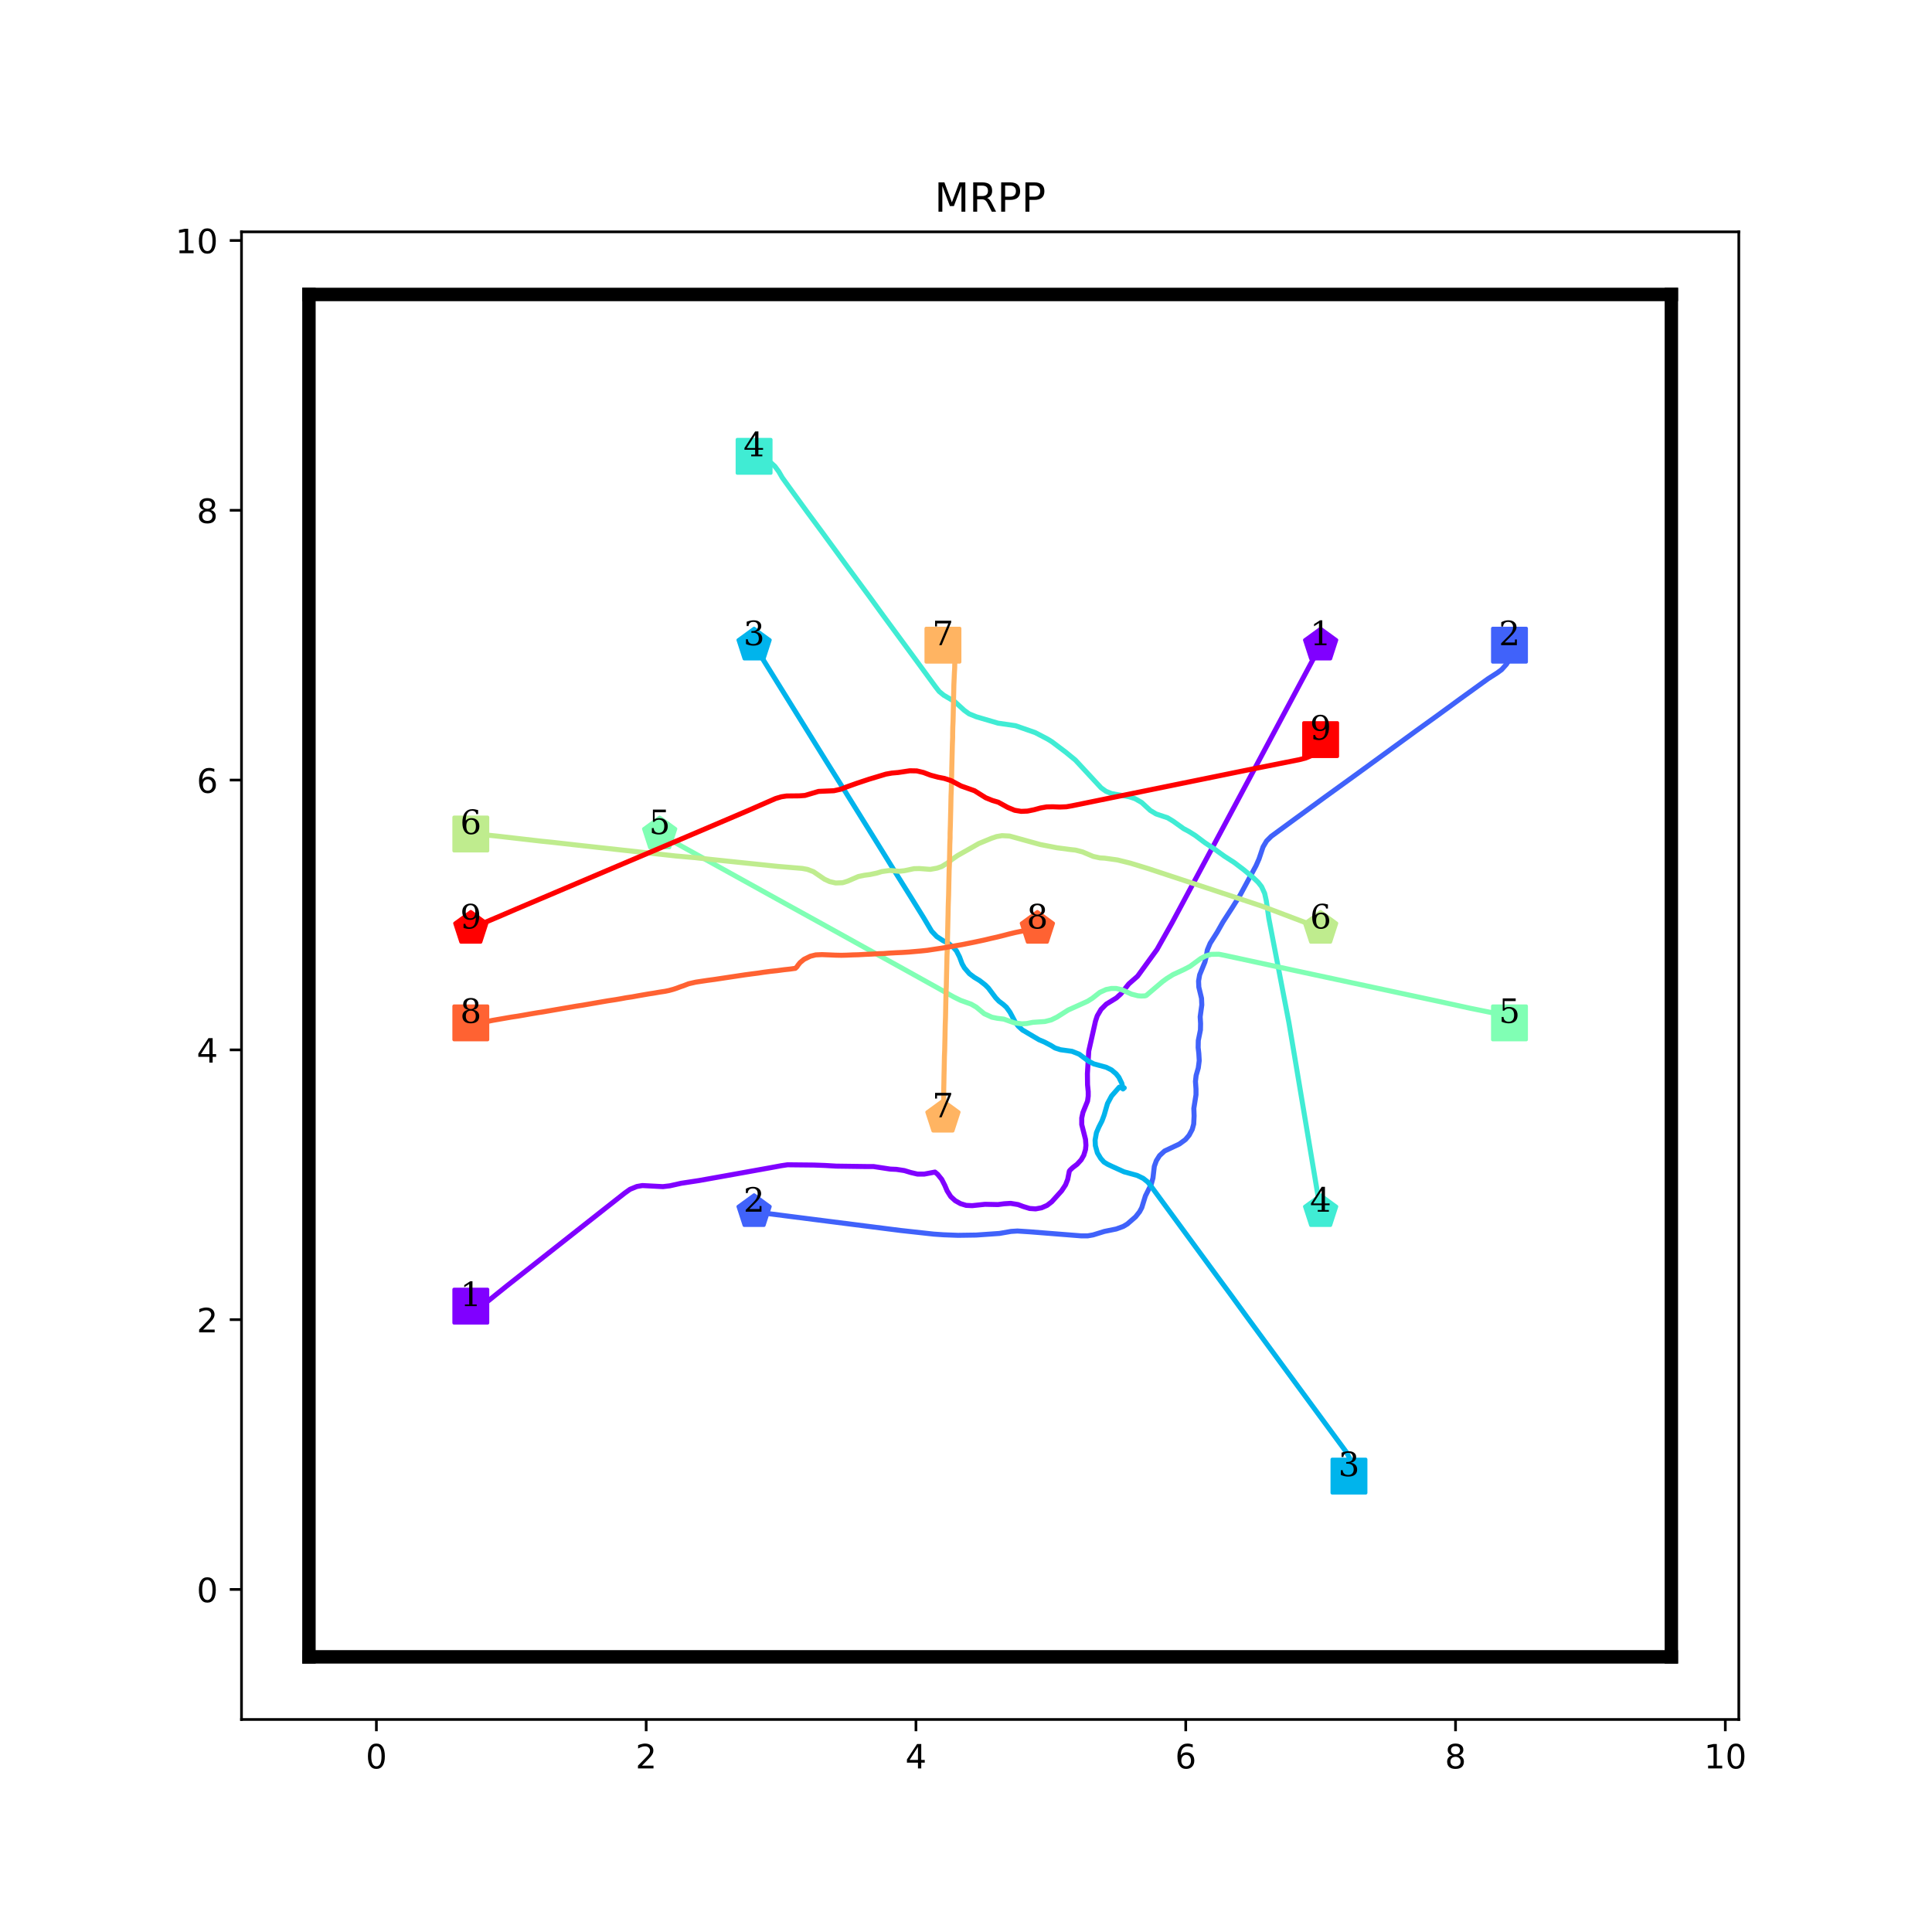 <?xml version="1.0" encoding="utf-8" standalone="no"?>
<!DOCTYPE svg PUBLIC "-//W3C//DTD SVG 1.1//EN"
  "http://www.w3.org/Graphics/SVG/1.1/DTD/svg11.dtd">
<!-- Created with matplotlib (http://matplotlib.org/) -->
<svg height="576pt" version="1.1" viewBox="0 0 576 576" width="576pt" xmlns="http://www.w3.org/2000/svg" xmlns:xlink="http://www.w3.org/1999/xlink">
 <defs>
  <style type="text/css">
*{stroke-linecap:butt;stroke-linejoin:round;}
  </style>
 </defs>
 <g id="figure_1">
  <g id="patch_1">
   <path d="M 0 576 
L 576 576 
L 576 0 
L 0 0 
z
" style="fill:#ffffff;"/>
  </g>
  <g id="axes_1">
   <g id="patch_2">
    <path d="M 72 512.64 
L 518.4 512.64 
L 518.4 69.12 
L 72 69.12 
z
" style="fill:#ffffff;"/>
   </g>
   <g id="matplotlib.axis_1">
    <g id="xtick_1">
     <g id="line2d_1">
      <defs>
       <path d="M 0 0 
L 0 3.5 
" id="m7c92c44afd" style="stroke:#000000;stroke-width:0.8;"/>
      </defs>
      <g>
       <use style="stroke:#000000;stroke-width:0.8;" x="112.216" xlink:href="#m7c92c44afd" y="512.64"/>
      </g>
     </g>
     <g id="text_1">
      <!-- 0 -->
      <defs>
       <path d="M 31.781 66.406 
Q 24.172 66.406 20.328 58.906 
Q 16.5 51.422 16.5 36.375 
Q 16.5 21.391 20.328 13.891 
Q 24.172 6.391 31.781 6.391 
Q 39.453 6.391 43.281 13.891 
Q 47.125 21.391 47.125 36.375 
Q 47.125 51.422 43.281 58.906 
Q 39.453 66.406 31.781 66.406 
z
M 31.781 74.219 
Q 44.047 74.219 50.516 64.516 
Q 56.984 54.828 56.984 36.375 
Q 56.984 17.969 50.516 8.266 
Q 44.047 -1.422 31.781 -1.422 
Q 19.531 -1.422 13.062 8.266 
Q 6.594 17.969 6.594 36.375 
Q 6.594 54.828 13.062 64.516 
Q 19.531 74.219 31.781 74.219 
z
" id="DejaVuSans-30"/>
      </defs>
      <g transform="translate(109.035 527.238)scale(0.1 -0.1)">
       <use xlink:href="#DejaVuSans-30"/>
      </g>
     </g>
    </g>
    <g id="xtick_2">
     <g id="line2d_2">
      <g>
       <use style="stroke:#000000;stroke-width:0.8;" x="192.649" xlink:href="#m7c92c44afd" y="512.64"/>
      </g>
     </g>
     <g id="text_2">
      <!-- 2 -->
      <defs>
       <path d="M 19.188 8.297 
L 53.609 8.297 
L 53.609 0 
L 7.328 0 
L 7.328 8.297 
Q 12.938 14.109 22.625 23.891 
Q 32.328 33.688 34.812 36.531 
Q 39.547 41.844 41.422 45.531 
Q 43.312 49.219 43.312 52.781 
Q 43.312 58.594 39.234 62.25 
Q 35.156 65.922 28.609 65.922 
Q 23.969 65.922 18.812 64.312 
Q 13.672 62.703 7.812 59.422 
L 7.812 69.391 
Q 13.766 71.781 18.938 73 
Q 24.125 74.219 28.422 74.219 
Q 39.75 74.219 46.484 68.547 
Q 53.219 62.891 53.219 53.422 
Q 53.219 48.922 51.531 44.891 
Q 49.859 40.875 45.406 35.406 
Q 44.188 33.984 37.641 27.219 
Q 31.109 20.453 19.188 8.297 
z
" id="DejaVuSans-32"/>
      </defs>
      <g transform="translate(189.467 527.238)scale(0.1 -0.1)">
       <use xlink:href="#DejaVuSans-32"/>
      </g>
     </g>
    </g>
    <g id="xtick_3">
     <g id="line2d_3">
      <g>
       <use style="stroke:#000000;stroke-width:0.8;" x="273.081" xlink:href="#m7c92c44afd" y="512.64"/>
      </g>
     </g>
     <g id="text_3">
      <!-- 4 -->
      <defs>
       <path d="M 37.797 64.312 
L 12.891 25.391 
L 37.797 25.391 
z
M 35.203 72.906 
L 47.609 72.906 
L 47.609 25.391 
L 58.016 25.391 
L 58.016 17.188 
L 47.609 17.188 
L 47.609 0 
L 37.797 0 
L 37.797 17.188 
L 4.891 17.188 
L 4.891 26.703 
z
" id="DejaVuSans-34"/>
      </defs>
      <g transform="translate(269.9 527.238)scale(0.1 -0.1)">
       <use xlink:href="#DejaVuSans-34"/>
      </g>
     </g>
    </g>
    <g id="xtick_4">
     <g id="line2d_4">
      <g>
       <use style="stroke:#000000;stroke-width:0.8;" x="353.514" xlink:href="#m7c92c44afd" y="512.64"/>
      </g>
     </g>
     <g id="text_4">
      <!-- 6 -->
      <defs>
       <path d="M 33.016 40.375 
Q 26.375 40.375 22.484 35.828 
Q 18.609 31.297 18.609 23.391 
Q 18.609 15.531 22.484 10.953 
Q 26.375 6.391 33.016 6.391 
Q 39.656 6.391 43.531 10.953 
Q 47.406 15.531 47.406 23.391 
Q 47.406 31.297 43.531 35.828 
Q 39.656 40.375 33.016 40.375 
z
M 52.594 71.297 
L 52.594 62.312 
Q 48.875 64.062 45.094 64.984 
Q 41.312 65.922 37.594 65.922 
Q 27.828 65.922 22.672 59.328 
Q 17.531 52.734 16.797 39.406 
Q 19.672 43.656 24.016 45.922 
Q 28.375 48.188 33.594 48.188 
Q 44.578 48.188 50.953 41.516 
Q 57.328 34.859 57.328 23.391 
Q 57.328 12.156 50.688 5.359 
Q 44.047 -1.422 33.016 -1.422 
Q 20.359 -1.422 13.672 8.266 
Q 6.984 17.969 6.984 36.375 
Q 6.984 53.656 15.188 63.938 
Q 23.391 74.219 37.203 74.219 
Q 40.922 74.219 44.703 73.484 
Q 48.484 72.75 52.594 71.297 
z
" id="DejaVuSans-36"/>
      </defs>
      <g transform="translate(350.332 527.238)scale(0.1 -0.1)">
       <use xlink:href="#DejaVuSans-36"/>
      </g>
     </g>
    </g>
    <g id="xtick_5">
     <g id="line2d_5">
      <g>
       <use style="stroke:#000000;stroke-width:0.8;" x="433.946" xlink:href="#m7c92c44afd" y="512.64"/>
      </g>
     </g>
     <g id="text_5">
      <!-- 8 -->
      <defs>
       <path d="M 31.781 34.625 
Q 24.75 34.625 20.719 30.859 
Q 16.703 27.094 16.703 20.516 
Q 16.703 13.922 20.719 10.156 
Q 24.75 6.391 31.781 6.391 
Q 38.812 6.391 42.859 10.172 
Q 46.922 13.969 46.922 20.516 
Q 46.922 27.094 42.891 30.859 
Q 38.875 34.625 31.781 34.625 
z
M 21.922 38.812 
Q 15.578 40.375 12.031 44.719 
Q 8.5 49.078 8.5 55.328 
Q 8.5 64.062 14.719 69.141 
Q 20.953 74.219 31.781 74.219 
Q 42.672 74.219 48.875 69.141 
Q 55.078 64.062 55.078 55.328 
Q 55.078 49.078 51.531 44.719 
Q 48 40.375 41.703 38.812 
Q 48.828 37.156 52.797 32.312 
Q 56.781 27.484 56.781 20.516 
Q 56.781 9.906 50.312 4.234 
Q 43.844 -1.422 31.781 -1.422 
Q 19.734 -1.422 13.25 4.234 
Q 6.781 9.906 6.781 20.516 
Q 6.781 27.484 10.781 32.312 
Q 14.797 37.156 21.922 38.812 
z
M 18.312 54.391 
Q 18.312 48.734 21.844 45.562 
Q 25.391 42.391 31.781 42.391 
Q 38.141 42.391 41.719 45.562 
Q 45.312 48.734 45.312 54.391 
Q 45.312 60.062 41.719 63.234 
Q 38.141 66.406 31.781 66.406 
Q 25.391 66.406 21.844 63.234 
Q 18.312 60.062 18.312 54.391 
z
" id="DejaVuSans-38"/>
      </defs>
      <g transform="translate(430.765 527.238)scale(0.1 -0.1)">
       <use xlink:href="#DejaVuSans-38"/>
      </g>
     </g>
    </g>
    <g id="xtick_6">
     <g id="line2d_6">
      <g>
       <use style="stroke:#000000;stroke-width:0.8;" x="514.378" xlink:href="#m7c92c44afd" y="512.64"/>
      </g>
     </g>
     <g id="text_6">
      <!-- 10 -->
      <defs>
       <path d="M 12.406 8.297 
L 28.516 8.297 
L 28.516 63.922 
L 10.984 60.406 
L 10.984 69.391 
L 28.422 72.906 
L 38.281 72.906 
L 38.281 8.297 
L 54.391 8.297 
L 54.391 0 
L 12.406 0 
z
" id="DejaVuSans-31"/>
      </defs>
      <g transform="translate(508.016 527.238)scale(0.1 -0.1)">
       <use xlink:href="#DejaVuSans-31"/>
       <use x="63.623" xlink:href="#DejaVuSans-30"/>
      </g>
     </g>
    </g>
   </g>
   <g id="matplotlib.axis_2">
    <g id="ytick_1">
     <g id="line2d_7">
      <defs>
       <path d="M 0 0 
L -3.5 0 
" id="m227413571a" style="stroke:#000000;stroke-width:0.8;"/>
      </defs>
      <g>
       <use style="stroke:#000000;stroke-width:0.8;" x="72" xlink:href="#m227413571a" y="473.864"/>
      </g>
     </g>
     <g id="text_7">
      <!-- 0 -->
      <g transform="translate(58.638 477.663)scale(0.1 -0.1)">
       <use xlink:href="#DejaVuSans-30"/>
      </g>
     </g>
    </g>
    <g id="ytick_2">
     <g id="line2d_8">
      <g>
       <use style="stroke:#000000;stroke-width:0.8;" x="72" xlink:href="#m227413571a" y="393.431"/>
      </g>
     </g>
     <g id="text_8">
      <!-- 2 -->
      <g transform="translate(58.638 397.231)scale(0.1 -0.1)">
       <use xlink:href="#DejaVuSans-32"/>
      </g>
     </g>
    </g>
    <g id="ytick_3">
     <g id="line2d_9">
      <g>
       <use style="stroke:#000000;stroke-width:0.8;" x="72" xlink:href="#m227413571a" y="312.999"/>
      </g>
     </g>
     <g id="text_9">
      <!-- 4 -->
      <g transform="translate(58.638 316.798)scale(0.1 -0.1)">
       <use xlink:href="#DejaVuSans-34"/>
      </g>
     </g>
    </g>
    <g id="ytick_4">
     <g id="line2d_10">
      <g>
       <use style="stroke:#000000;stroke-width:0.8;" x="72" xlink:href="#m227413571a" y="232.566"/>
      </g>
     </g>
     <g id="text_10">
      <!-- 6 -->
      <g transform="translate(58.638 236.366)scale(0.1 -0.1)">
       <use xlink:href="#DejaVuSans-36"/>
      </g>
     </g>
    </g>
    <g id="ytick_5">
     <g id="line2d_11">
      <g>
       <use style="stroke:#000000;stroke-width:0.8;" x="72" xlink:href="#m227413571a" y="152.134"/>
      </g>
     </g>
     <g id="text_11">
      <!-- 8 -->
      <g transform="translate(58.638 155.933)scale(0.1 -0.1)">
       <use xlink:href="#DejaVuSans-38"/>
      </g>
     </g>
    </g>
    <g id="ytick_6">
     <g id="line2d_12">
      <g>
       <use style="stroke:#000000;stroke-width:0.8;" x="72" xlink:href="#m227413571a" y="71.702"/>
      </g>
     </g>
     <g id="text_12">
      <!-- 10 -->
      <g transform="translate(52.275 75.501)scale(0.1 -0.1)">
       <use xlink:href="#DejaVuSans-31"/>
       <use x="63.623" xlink:href="#DejaVuSans-30"/>
      </g>
     </g>
    </g>
   </g>
   <g id="line2d_13">
    <path clip-path="url(#p33d15e5b29)" d="M 140.368 389.41 
" style="fill:none;stroke:#1f77b4;stroke-linecap:square;stroke-width:1.5;"/>
    <defs>
     <path d="M -5 5 
L 5 5 
L 5 -5 
L -5 -5 
z
" id="mb1fa2a4cbc" style="stroke:#8000ff;stroke-linejoin:miter;"/>
    </defs>
    <g clip-path="url(#p33d15e5b29)">
     <use style="fill:#8000ff;stroke:#8000ff;stroke-linejoin:miter;" x="140.368" xlink:href="#mb1fa2a4cbc" y="389.41"/>
    </g>
   </g>
   <g id="line2d_14">
    <path clip-path="url(#p33d15e5b29)" d="M 393.73 192.35 
" style="fill:none;stroke:#ff7f0e;stroke-linecap:square;stroke-width:1.5;"/>
    <defs>
     <path d="M 0 -5 
L -4.755 -1.545 
L -2.939 4.045 
L 2.939 4.045 
L 4.755 -1.545 
z
" id="mf1df3048a3" style="stroke:#8000ff;stroke-linejoin:miter;"/>
    </defs>
    <g clip-path="url(#p33d15e5b29)">
     <use style="fill:#8000ff;stroke:#8000ff;stroke-linejoin:miter;" x="393.73" xlink:href="#mf1df3048a3" y="192.35"/>
    </g>
   </g>
   <g id="line2d_15">
    <path clip-path="url(#p33d15e5b29)" d="M 450.032 192.35 
" style="fill:none;stroke:#2ca02c;stroke-linecap:square;stroke-width:1.5;"/>
    <defs>
     <path d="M -5 5 
L 5 5 
L 5 -5 
L -5 -5 
z
" id="mbefcad5d80" style="stroke:#4062fa;stroke-linejoin:miter;"/>
    </defs>
    <g clip-path="url(#p33d15e5b29)">
     <use style="fill:#4062fa;stroke:#4062fa;stroke-linejoin:miter;" x="450.032" xlink:href="#mbefcad5d80" y="192.35"/>
    </g>
   </g>
   <g id="line2d_16">
    <path clip-path="url(#p33d15e5b29)" d="M 224.822 361.258 
" style="fill:none;stroke:#d62728;stroke-linecap:square;stroke-width:1.5;"/>
    <defs>
     <path d="M 0 -5 
L -4.755 -1.545 
L -2.939 4.045 
L 2.939 4.045 
L 4.755 -1.545 
z
" id="mf22a10797c" style="stroke:#4062fa;stroke-linejoin:miter;"/>
    </defs>
    <g clip-path="url(#p33d15e5b29)">
     <use style="fill:#4062fa;stroke:#4062fa;stroke-linejoin:miter;" x="224.822" xlink:href="#mf22a10797c" y="361.258"/>
    </g>
   </g>
   <g id="line2d_17">
    <path clip-path="url(#p33d15e5b29)" d="M 402.175 440.082 
" style="fill:none;stroke:#9467bd;stroke-linecap:square;stroke-width:1.5;"/>
    <defs>
     <path d="M -5 5 
L 5 5 
L 5 -5 
L -5 -5 
z
" id="mc0810d619b" style="stroke:#00b4ec;stroke-linejoin:miter;"/>
    </defs>
    <g clip-path="url(#p33d15e5b29)">
     <use style="fill:#00b4ec;stroke:#00b4ec;stroke-linejoin:miter;" x="402.175" xlink:href="#mc0810d619b" y="440.082"/>
    </g>
   </g>
   <g id="line2d_18">
    <path clip-path="url(#p33d15e5b29)" d="M 224.822 192.35 
" style="fill:none;stroke:#8c564b;stroke-linecap:square;stroke-width:1.5;"/>
    <defs>
     <path d="M 0 -5 
L -4.755 -1.545 
L -2.939 4.045 
L 2.939 4.045 
L 4.755 -1.545 
z
" id="m566e665a51" style="stroke:#00b4ec;stroke-linejoin:miter;"/>
    </defs>
    <g clip-path="url(#p33d15e5b29)">
     <use style="fill:#00b4ec;stroke:#00b4ec;stroke-linejoin:miter;" x="224.822" xlink:href="#m566e665a51" y="192.35"/>
    </g>
   </g>
   <g id="line2d_19">
    <path clip-path="url(#p33d15e5b29)" d="M 224.822 136.048 
" style="fill:none;stroke:#e377c2;stroke-linecap:square;stroke-width:1.5;"/>
    <defs>
     <path d="M -5 5 
L 5 5 
L 5 -5 
L -5 -5 
z
" id="m1337bf62f7" style="stroke:#40ecd4;stroke-linejoin:miter;"/>
    </defs>
    <g clip-path="url(#p33d15e5b29)">
     <use style="fill:#40ecd4;stroke:#40ecd4;stroke-linejoin:miter;" x="224.822" xlink:href="#m1337bf62f7" y="136.048"/>
    </g>
   </g>
   <g id="line2d_20">
    <path clip-path="url(#p33d15e5b29)" d="M 393.73 361.258 
" style="fill:none;stroke:#7f7f7f;stroke-linecap:square;stroke-width:1.5;"/>
    <defs>
     <path d="M 0 -5 
L -4.755 -1.545 
L -2.939 4.045 
L 2.939 4.045 
L 4.755 -1.545 
z
" id="m2cc5e94d72" style="stroke:#40ecd4;stroke-linejoin:miter;"/>
    </defs>
    <g clip-path="url(#p33d15e5b29)">
     <use style="fill:#40ecd4;stroke:#40ecd4;stroke-linejoin:miter;" x="393.73" xlink:href="#m2cc5e94d72" y="361.258"/>
    </g>
   </g>
   <g id="line2d_21">
    <path clip-path="url(#p33d15e5b29)" d="M 450.032 304.956 
" style="fill:none;stroke:#bcbd22;stroke-linecap:square;stroke-width:1.5;"/>
    <defs>
     <path d="M -5 5 
L 5 5 
L 5 -5 
L -5 -5 
z
" id="m2f13caa768" style="stroke:#80ffb4;stroke-linejoin:miter;"/>
    </defs>
    <g clip-path="url(#p33d15e5b29)">
     <use style="fill:#80ffb4;stroke:#80ffb4;stroke-linejoin:miter;" x="450.032" xlink:href="#m2f13caa768" y="304.956"/>
    </g>
   </g>
   <g id="line2d_22">
    <path clip-path="url(#p33d15e5b29)" d="M 196.67 248.653 
" style="fill:none;stroke:#17becf;stroke-linecap:square;stroke-width:1.5;"/>
    <defs>
     <path d="M 0 -5 
L -4.755 -1.545 
L -2.939 4.045 
L 2.939 4.045 
L 4.755 -1.545 
z
" id="m51c7753837" style="stroke:#80ffb4;stroke-linejoin:miter;"/>
    </defs>
    <g clip-path="url(#p33d15e5b29)">
     <use style="fill:#80ffb4;stroke:#80ffb4;stroke-linejoin:miter;" x="196.67" xlink:href="#m51c7753837" y="248.653"/>
    </g>
   </g>
   <g id="line2d_23">
    <path clip-path="url(#p33d15e5b29)" d="M 140.368 248.653 
" style="fill:none;stroke:#1f77b4;stroke-linecap:square;stroke-width:1.5;"/>
    <defs>
     <path d="M -5 5 
L 5 5 
L 5 -5 
L -5 -5 
z
" id="m37d1feeffc" style="stroke:#bfec8e;stroke-linejoin:miter;"/>
    </defs>
    <g clip-path="url(#p33d15e5b29)">
     <use style="fill:#bfec8e;stroke:#bfec8e;stroke-linejoin:miter;" x="140.368" xlink:href="#m37d1feeffc" y="248.653"/>
    </g>
   </g>
   <g id="line2d_24">
    <path clip-path="url(#p33d15e5b29)" d="M 393.73 276.804 
" style="fill:none;stroke:#ff7f0e;stroke-linecap:square;stroke-width:1.5;"/>
    <defs>
     <path d="M 0 -5 
L -4.755 -1.545 
L -2.939 4.045 
L 2.939 4.045 
L 4.755 -1.545 
z
" id="m6000cb47e1" style="stroke:#bfec8e;stroke-linejoin:miter;"/>
    </defs>
    <g clip-path="url(#p33d15e5b29)">
     <use style="fill:#bfec8e;stroke:#bfec8e;stroke-linejoin:miter;" x="393.73" xlink:href="#m6000cb47e1" y="276.804"/>
    </g>
   </g>
   <g id="line2d_25">
    <path clip-path="url(#p33d15e5b29)" d="M 281.124 192.35 
" style="fill:none;stroke:#2ca02c;stroke-linecap:square;stroke-width:1.5;"/>
    <defs>
     <path d="M -5 5 
L 5 5 
L 5 -5 
L -5 -5 
z
" id="m29adc1166c" style="stroke:#ffb462;stroke-linejoin:miter;"/>
    </defs>
    <g clip-path="url(#p33d15e5b29)">
     <use style="fill:#ffb462;stroke:#ffb462;stroke-linejoin:miter;" x="281.124" xlink:href="#m29adc1166c" y="192.35"/>
    </g>
   </g>
   <g id="line2d_26">
    <path clip-path="url(#p33d15e5b29)" d="M 281.124 333.107 
" style="fill:none;stroke:#d62728;stroke-linecap:square;stroke-width:1.5;"/>
    <defs>
     <path d="M 0 -5 
L -4.755 -1.545 
L -2.939 4.045 
L 2.939 4.045 
L 4.755 -1.545 
z
" id="m2f464dc2b7" style="stroke:#ffb462;stroke-linejoin:miter;"/>
    </defs>
    <g clip-path="url(#p33d15e5b29)">
     <use style="fill:#ffb462;stroke:#ffb462;stroke-linejoin:miter;" x="281.124" xlink:href="#m2f464dc2b7" y="333.107"/>
    </g>
   </g>
   <g id="line2d_27">
    <path clip-path="url(#p33d15e5b29)" d="M 140.368 304.956 
" style="fill:none;stroke:#9467bd;stroke-linecap:square;stroke-width:1.5;"/>
    <defs>
     <path d="M -5 5 
L 5 5 
L 5 -5 
L -5 -5 
z
" id="m9e78143b83" style="stroke:#ff6232;stroke-linejoin:miter;"/>
    </defs>
    <g clip-path="url(#p33d15e5b29)">
     <use style="fill:#ff6232;stroke:#ff6232;stroke-linejoin:miter;" x="140.368" xlink:href="#m9e78143b83" y="304.956"/>
    </g>
   </g>
   <g id="line2d_28">
    <path clip-path="url(#p33d15e5b29)" d="M 309.276 276.804 
" style="fill:none;stroke:#8c564b;stroke-linecap:square;stroke-width:1.5;"/>
    <defs>
     <path d="M 0 -5 
L -4.755 -1.545 
L -2.939 4.045 
L 2.939 4.045 
L 4.755 -1.545 
z
" id="m92e5eb2ffc" style="stroke:#ff6232;stroke-linejoin:miter;"/>
    </defs>
    <g clip-path="url(#p33d15e5b29)">
     <use style="fill:#ff6232;stroke:#ff6232;stroke-linejoin:miter;" x="309.276" xlink:href="#m92e5eb2ffc" y="276.804"/>
    </g>
   </g>
   <g id="line2d_29">
    <path clip-path="url(#p33d15e5b29)" d="M 393.73 220.502 
" style="fill:none;stroke:#e377c2;stroke-linecap:square;stroke-width:1.5;"/>
    <defs>
     <path d="M -5 5 
L 5 5 
L 5 -5 
L -5 -5 
z
" id="me98ca779b8" style="stroke:#ff0000;stroke-linejoin:miter;"/>
    </defs>
    <g clip-path="url(#p33d15e5b29)">
     <use style="fill:#ff0000;stroke:#ff0000;stroke-linejoin:miter;" x="393.73" xlink:href="#me98ca779b8" y="220.502"/>
    </g>
   </g>
   <g id="line2d_30">
    <path clip-path="url(#p33d15e5b29)" d="M 140.368 276.804 
" style="fill:none;stroke:#7f7f7f;stroke-linecap:square;stroke-width:1.5;"/>
    <defs>
     <path d="M 0 -5 
L -4.755 -1.545 
L -2.939 4.045 
L 2.939 4.045 
L 4.755 -1.545 
z
" id="meae16735f3" style="stroke:#ff0000;stroke-linejoin:miter;"/>
    </defs>
    <g clip-path="url(#p33d15e5b29)">
     <use style="fill:#ff0000;stroke:#ff0000;stroke-linejoin:miter;" x="140.368" xlink:href="#meae16735f3" y="276.804"/>
    </g>
   </g>
   <g id="line2d_31"/>
   <g id="line2d_32">
    <path clip-path="url(#p33d15e5b29)" d="M 92.108 493.972 
L 92.108 87.788 
" style="fill:none;stroke:#000000;stroke-linecap:square;stroke-width:4;"/>
   </g>
   <g id="line2d_33">
    <path clip-path="url(#p33d15e5b29)" d="M 92.108 87.788 
L 498.292 87.788 
" style="fill:none;stroke:#000000;stroke-linecap:square;stroke-width:4;"/>
   </g>
   <g id="line2d_34">
    <path clip-path="url(#p33d15e5b29)" d="M 498.292 87.788 
L 498.292 493.972 
" style="fill:none;stroke:#000000;stroke-linecap:square;stroke-width:4;"/>
   </g>
   <g id="line2d_35">
    <path clip-path="url(#p33d15e5b29)" d="M 498.292 493.972 
L 92.108 493.972 
" style="fill:none;stroke:#000000;stroke-linecap:square;stroke-width:4;"/>
   </g>
   <g id="line2d_36">
    <path clip-path="url(#p33d15e5b29)" d="M 140.368 389.41 
L 141.091 389.41 
L 142.539 389.209 
L 144.47 388.485 
L 145.555 387.841 
L 151.105 383.377 
L 181.026 359.811 
L 186.294 355.668 
L 187.823 354.582 
L 189.874 353.738 
L 191.523 353.456 
L 197.635 353.778 
L 199.686 353.537 
L 203.105 352.773 
L 208.373 351.968 
L 216.014 350.601 
L 229.205 348.228 
L 232.905 347.545 
L 234.795 347.263 
L 242.637 347.344 
L 245.895 347.464 
L 249.313 347.665 
L 258.161 347.786 
L 260.413 347.786 
L 265.44 348.55 
L 267.25 348.63 
L 269.622 348.992 
L 271.472 349.555 
L 273.523 350.038 
L 275.574 350.038 
L 278.752 349.435 
L 279.556 350.118 
L 280.762 351.606 
L 281.687 353.416 
L 282.371 355.025 
L 283.457 356.754 
L 284.784 357.961 
L 286.352 358.845 
L 288.042 359.368 
L 289.851 359.449 
L 293.672 359.046 
L 297.533 359.127 
L 299.382 358.886 
L 301.313 358.765 
L 303.525 359.127 
L 305.013 359.69 
L 306.983 360.293 
L 308.753 360.414 
L 310.522 360.092 
L 312.171 359.368 
L 313.579 358.282 
L 316.515 355.025 
L 317.681 353.255 
L 318.324 351.606 
L 318.807 349.153 
L 319.048 348.832 
L 319.812 348.108 
L 321.139 347.102 
L 322.346 345.775 
L 323.11 344.448 
L 323.633 342.719 
L 323.754 341.472 
L 323.633 339.702 
L 322.507 335.279 
L 322.507 333.308 
L 322.869 331.659 
L 324.236 328.281 
L 324.437 326.793 
L 324.437 325.466 
L 324.236 323.415 
L 324.196 320.117 
L 324.598 313.361 
L 326.609 304.433 
L 327.132 302.864 
L 328.258 300.934 
L 329.826 299.366 
L 332.842 297.516 
L 334.17 296.309 
L 336.542 293.333 
L 339.156 291.041 
L 344.947 283.078 
L 349.411 275.155 
L 359.948 255.53 
L 392.684 194.321 
L 392.684 194.321 
" style="fill:none;stroke:#8000ff;stroke-linecap:square;stroke-width:1.5;"/>
   </g>
   <g id="line2d_37">
    <path clip-path="url(#p33d15e5b29)" d="M 450.032 192.35 
L 450.234 192.431 
L 450.354 192.511 
L 450.475 192.833 
L 450.595 193.718 
L 450.435 195.206 
L 449.872 196.814 
L 449.148 198.021 
L 447.66 199.67 
L 446.333 200.635 
L 443.638 202.364 
L 435.394 208.316 
L 428.678 213.222 
L 422.364 217.767 
L 416.291 222.191 
L 404.146 231.038 
L 395.017 237.634 
L 385.928 244.269 
L 379.011 249.337 
L 377.603 250.744 
L 376.557 252.514 
L 375.351 256.093 
L 374.466 258.104 
L 369.721 266.871 
L 367.428 270.531 
L 364.613 274.874 
L 362.884 277.93 
L 360.793 281.228 
L 359.948 283.239 
L 359.626 285.169 
L 359.224 286.818 
L 357.656 290.639 
L 357.334 292.489 
L 357.414 294.298 
L 358.219 297.636 
L 358.299 299.607 
L 357.817 303.146 
L 357.937 305.157 
L 357.897 307.047 
L 357.254 310.224 
L 357.213 312.315 
L 357.414 314.085 
L 357.535 316.216 
L 357.254 318.388 
L 356.61 320.64 
L 356.409 322.41 
L 356.57 324.702 
L 356.57 326.391 
L 355.926 330.453 
L 356.007 332.665 
L 355.886 335.118 
L 355.444 336.726 
L 354.519 338.456 
L 353.433 339.743 
L 351.623 341.07 
L 347.2 343.161 
L 345.712 344.528 
L 344.746 346.057 
L 344.143 347.746 
L 343.741 351.204 
L 343.218 353.094 
L 341.489 356.553 
L 340.403 360.052 
L 339.76 361.258 
L 338.553 362.787 
L 336.1 364.918 
L 334.893 365.642 
L 332.802 366.406 
L 329.263 367.13 
L 325.885 368.176 
L 324.276 368.457 
L 322.346 368.457 
L 307.064 367.251 
L 303.324 367.009 
L 301.434 367.13 
L 297.975 367.733 
L 291.018 368.216 
L 285.629 368.296 
L 281.325 368.135 
L 278.39 367.934 
L 268.496 366.848 
L 234.996 362.586 
L 225.948 361.419 
L 225.948 361.419 
" style="fill:none;stroke:#4062fa;stroke-linecap:square;stroke-width:1.5;"/>
   </g>
   <g id="line2d_38">
    <path clip-path="url(#p33d15e5b29)" d="M 402.175 440.082 
L 401.974 440.163 
L 402.416 439.559 
L 402.658 438.996 
L 402.859 437.75 
L 402.819 436.382 
L 402.336 434.653 
L 401.451 433.004 
L 381.303 405.617 
L 371.611 392.426 
L 367.187 386.353 
L 362.884 380.522 
L 343.379 353.939 
L 342.253 352.451 
L 340.845 351.325 
L 339.036 350.44 
L 335.094 349.354 
L 331.636 347.786 
L 330.269 347.142 
L 329.142 346.459 
L 328.177 345.373 
L 327.172 343.724 
L 326.569 341.552 
L 326.488 339.904 
L 326.89 337.692 
L 327.614 336.003 
L 328.539 334.193 
L 329.183 332.464 
L 330.188 329.005 
L 331.395 326.753 
L 333.687 324.139 
L 333.566 324.42 
L 333.767 324.259 
L 334.572 324.259 
L 335.175 324.34 
L 334.934 324.38 
L 334.813 324.662 
L 334.773 324.34 
L 334.451 322.973 
L 333.566 321.163 
L 332.762 320.157 
L 331.395 318.991 
L 329.786 318.187 
L 326.086 317.181 
L 324.598 316.417 
L 321.743 314.286 
L 319.611 313.441 
L 316.153 312.959 
L 314.544 312.436 
L 313.378 311.712 
L 311.367 310.666 
L 309.758 309.983 
L 304.852 307.087 
L 303.605 305.961 
L 302.761 304.875 
L 301.112 301.779 
L 300.066 300.331 
L 299.141 299.486 
L 297.814 298.481 
L 296.849 297.475 
L 294.677 294.58 
L 293.752 293.655 
L 292.103 292.368 
L 290.454 291.363 
L 289.007 290.277 
L 287.519 288.547 
L 286.835 287.341 
L 286.071 285.29 
L 285.146 283.48 
L 284.301 282.515 
L 282.733 281.228 
L 281.124 280.424 
L 279.274 279.217 
L 277.746 277.609 
L 275.333 273.547 
L 271.794 267.836 
L 266.687 259.672 
L 262.585 253.037 
L 251.405 235.06 
L 246.297 226.896 
L 226.068 194.321 
L 226.068 194.321 
" style="fill:none;stroke:#00b4ec;stroke-linecap:square;stroke-width:1.5;"/>
   </g>
   <g id="line2d_39">
    <path clip-path="url(#p33d15e5b29)" d="M 224.822 136.048 
L 225.023 136.048 
L 226.189 136.168 
L 227.436 136.53 
L 229.366 137.536 
L 231.015 139.024 
L 232.181 140.592 
L 233.227 142.402 
L 236.364 146.745 
L 240.787 152.818 
L 245.251 158.85 
L 252.691 169.025 
L 259.367 178.074 
L 263.309 183.503 
L 273.162 196.895 
L 278.872 204.697 
L 279.998 206.144 
L 281.366 207.27 
L 284.663 209.201 
L 287.478 211.775 
L 288.926 212.82 
L 291.098 213.705 
L 297.533 215.595 
L 302.761 216.359 
L 308.632 218.41 
L 312.252 220.301 
L 313.619 221.145 
L 317.721 224.242 
L 320.617 226.614 
L 328.258 234.859 
L 329.706 235.904 
L 331.354 236.588 
L 336.703 237.553 
L 338.392 238.116 
L 340.363 239.242 
L 342.937 241.615 
L 344.666 242.661 
L 348.125 243.827 
L 349.773 244.832 
L 352.87 247.044 
L 354.519 247.929 
L 356.369 249.095 
L 359.264 251.267 
L 361.999 253.077 
L 365.015 255.248 
L 367.951 257.139 
L 370.766 259.27 
L 373.662 261.683 
L 375.069 263.01 
L 376.115 264.337 
L 377.04 266.348 
L 377.523 268.52 
L 378.287 273.828 
L 384.279 304.915 
L 385.928 314.688 
L 392.845 355.95 
L 393.368 359.127 
L 393.368 359.127 
" style="fill:none;stroke:#40ecd4;stroke-linecap:square;stroke-width:1.5;"/>
   </g>
   <g id="line2d_40">
    <path clip-path="url(#p33d15e5b29)" d="M 450.032 304.956 
L 449.791 305.036 
L 449.67 305.318 
L 449.469 304.594 
L 449.067 303.91 
L 448.424 303.267 
L 446.815 302.422 
L 445.528 302.06 
L 438.209 300.572 
L 429.562 298.682 
L 386.048 289.352 
L 364.814 284.767 
L 363.366 284.486 
L 361.074 284.526 
L 359.345 285.049 
L 357.978 285.773 
L 354.8 288.105 
L 352.87 289.11 
L 349.733 290.558 
L 347.923 291.684 
L 346.596 292.65 
L 341.73 296.792 
L 341.328 296.912 
L 340.202 296.953 
L 339.237 296.872 
L 337.347 296.39 
L 334.531 295.103 
L 332.802 294.701 
L 331.274 294.701 
L 329.746 295.022 
L 327.896 295.867 
L 325.644 297.636 
L 324.236 298.521 
L 318.445 301.135 
L 315.147 303.226 
L 313.418 304.071 
L 311.528 304.554 
L 307.908 304.795 
L 306.058 305.157 
L 304.651 305.237 
L 302.439 304.956 
L 299.262 303.83 
L 297.291 303.588 
L 295.723 303.267 
L 293.43 302.221 
L 291.058 300.25 
L 289.53 299.366 
L 286.393 298.24 
L 284.422 297.274 
L 279.274 294.379 
L 268.496 288.387 
L 257.477 282.314 
L 252.772 279.7 
L 246.458 276.201 
L 233.991 269.324 
L 196.71 248.693 
L 196.71 248.693 
" style="fill:none;stroke:#80ffb4;stroke-linecap:square;stroke-width:1.5;"/>
   </g>
   <g id="line2d_41">
    <path clip-path="url(#p33d15e5b29)" d="M 140.368 248.653 
L 142.419 248.693 
L 148.049 249.256 
L 161.36 250.784 
L 164.538 251.106 
L 172.018 251.951 
L 201.577 255.208 
L 207.167 255.691 
L 212.234 256.254 
L 231.94 258.305 
L 239.179 258.908 
L 240.707 259.19 
L 242.517 259.873 
L 245.814 262.125 
L 247.383 262.849 
L 249.152 263.251 
L 251.203 263.171 
L 252.651 262.729 
L 255.909 261.321 
L 257.638 260.959 
L 259.448 260.718 
L 261.499 260.275 
L 262.947 259.833 
L 265.319 259.511 
L 268.094 259.753 
L 269.622 259.592 
L 272.478 258.989 
L 274.127 258.948 
L 277.344 259.19 
L 279.355 258.828 
L 280.762 258.345 
L 282.532 257.259 
L 283.738 256.294 
L 285.468 255.088 
L 289.891 252.594 
L 291.782 251.508 
L 295.562 249.94 
L 297.09 249.417 
L 298.739 249.136 
L 300.991 249.256 
L 310.16 251.79 
L 315.147 252.755 
L 319.088 253.278 
L 320.617 253.439 
L 322.788 254.002 
L 325.925 255.329 
L 327.936 255.771 
L 329.344 255.852 
L 333.124 256.374 
L 337.025 257.34 
L 342.414 258.989 
L 370.686 268.319 
L 376.035 270.088 
L 379.051 271.214 
L 389.346 275.115 
L 392.604 276.362 
L 392.604 276.362 
" style="fill:none;stroke:#bfec8e;stroke-linecap:square;stroke-width:1.5;"/>
   </g>
   <g id="line2d_42">
    <path clip-path="url(#p33d15e5b29)" d="M 281.124 192.35 
L 281.285 192.35 
L 281.647 192.431 
L 282.291 192.712 
L 283.014 193.195 
L 283.738 193.999 
L 284.382 195.487 
L 284.663 197.337 
L 284.623 199.227 
L 284.543 200.554 
L 284.462 202.404 
L 284.382 204.254 
L 284.342 206.144 
L 284.301 207.753 
L 284.261 209.885 
L 284.221 211.493 
L 284.181 213.383 
L 284.141 214.992 
L 284.06 216.842 
L 284.02 218.732 
L 284.02 219.818 
L 283.939 221.949 
L 283.899 223.558 
L 283.859 225.167 
L 283.819 226.775 
L 283.779 228.384 
L 283.738 230.274 
L 283.698 231.883 
L 283.658 233.21 
L 283.618 235.341 
L 283.537 237.232 
L 283.497 239.122 
L 283.457 241.253 
L 283.417 242.58 
L 283.376 244.47 
L 283.336 246.079 
L 283.256 248.492 
L 283.256 249.819 
L 283.175 251.709 
L 283.135 253.841 
L 283.095 255.731 
L 283.055 257.581 
L 282.974 259.471 
L 282.934 261.361 
L 282.894 262.97 
L 282.854 265.101 
L 282.813 266.992 
L 282.733 269.123 
L 282.693 270.45 
L 282.653 272.622 
L 282.612 274.23 
L 282.572 276.08 
L 282.532 277.689 
L 282.492 279.298 
L 282.451 281.469 
L 282.411 283.078 
L 282.331 284.928 
L 282.291 286.818 
L 282.25 288.708 
L 282.21 290.317 
L 282.17 292.167 
L 282.13 294.057 
L 282.049 295.947 
L 282.009 297.516 
L 281.969 299.406 
L 281.929 301.537 
L 281.888 303.427 
L 281.808 305.559 
L 281.768 307.449 
L 281.728 309.581 
L 281.687 311.189 
L 281.647 313.079 
L 281.567 314.97 
L 281.526 317.101 
L 281.486 318.991 
L 281.446 320.6 
L 281.406 322.973 
L 281.366 324.581 
L 281.366 326.471 
L 281.366 328.362 
L 281.486 330.493 
L 281.567 332.061 
" style="fill:none;stroke:#ffb462;stroke-linecap:square;stroke-width:1.5;"/>
   </g>
   <g id="line2d_43">
    <path clip-path="url(#p33d15e5b29)" d="M 140.368 304.956 
L 141.091 304.956 
L 142.781 304.875 
L 145.113 304.554 
L 146.963 304.192 
L 148.813 303.87 
L 150.663 303.548 
L 152.513 303.226 
L 154.403 302.945 
L 156.494 302.583 
L 158.063 302.301 
L 160.194 301.939 
L 161.803 301.698 
L 163.653 301.376 
L 165.744 301.014 
L 167.594 300.693 
L 169.725 300.331 
L 171.817 299.969 
L 173.667 299.687 
L 175.517 299.366 
L 177.366 299.044 
L 179.216 298.722 
L 181.348 298.36 
L 183.479 298.038 
L 185.329 297.717 
L 186.616 297.475 
L 188.506 297.194 
L 189.793 296.953 
L 191.402 296.671 
L 193.493 296.309 
L 194.82 296.108 
L 196.67 295.786 
L 198.279 295.545 
L 199.445 295.304 
L 200.772 294.942 
L 201.738 294.62 
L 202.904 294.178 
L 203.748 293.896 
L 205.317 293.293 
L 207.448 292.81 
L 209.298 292.529 
L 210.907 292.288 
L 212.998 292.006 
L 214.848 291.725 
L 216.457 291.483 
L 217.784 291.282 
L 219.915 290.96 
L 222.047 290.639 
L 224.138 290.357 
L 226.028 290.116 
L 227.597 289.875 
L 229.728 289.593 
L 231.618 289.392 
L 233.75 289.11 
L 235.6 288.909 
L 237.007 288.708 
L 237.088 288.708 
L 237.248 288.588 
L 237.61 288.226 
L 237.892 287.783 
L 238.535 286.979 
L 239.702 286.014 
L 241.592 285.089 
L 243.2 284.687 
L 245.05 284.606 
L 247.142 284.687 
L 248.992 284.767 
L 250.842 284.807 
L 252.45 284.767 
L 254.3 284.687 
L 255.909 284.646 
L 258.04 284.526 
L 259.93 284.445 
L 262.062 284.325 
L 263.429 284.285 
L 264.998 284.164 
L 267.169 284.043 
L 269.019 283.963 
L 270.909 283.842 
L 272.759 283.681 
L 274.609 283.52 
L 276.499 283.319 
L 278.068 283.078 
L 279.677 282.837 
L 281.768 282.515 
L 283.618 282.193 
L 284.945 281.952 
L 286.795 281.63 
L 288.605 281.268 
L 290.213 280.947 
L 292.304 280.504 
L 293.591 280.223 
L 295.441 279.78 
L 297.251 279.378 
L 299.342 278.855 
L 300.87 278.453 
L 302.72 278.011 
L 304.289 277.689 
L 306.42 277.287 
L 308.029 277.046 
" style="fill:none;stroke:#ff6232;stroke-linecap:square;stroke-width:1.5;"/>
   </g>
   <g id="line2d_44">
    <path clip-path="url(#p33d15e5b29)" d="M 393.73 220.502 
L 393.971 220.582 
L 394.092 220.823 
L 394.092 221.185 
L 393.931 221.949 
L 393.448 222.915 
L 392.523 224.081 
L 390.754 225.368 
L 389.226 226.011 
L 387.335 226.494 
L 373.38 229.269 
L 319.531 240.248 
L 317.922 240.529 
L 315.952 240.61 
L 313.86 240.529 
L 312.01 240.57 
L 310.201 240.891 
L 308.31 241.414 
L 306.34 241.816 
L 304.45 241.897 
L 302.519 241.575 
L 300.468 240.73 
L 297.613 239.162 
L 295.843 238.639 
L 293.873 237.835 
L 290.535 235.744 
L 286.554 234.336 
L 283.537 232.727 
L 281.567 232.084 
L 279.717 231.722 
L 277.465 231.119 
L 275.333 230.314 
L 273.322 229.832 
L 271.271 229.792 
L 267.773 230.314 
L 265.923 230.475 
L 264.113 230.797 
L 259.046 232.325 
L 255.426 233.532 
L 252.169 234.698 
L 250.801 235.261 
L 248.63 235.744 
L 244.045 235.945 
L 239.983 237.151 
L 238.334 237.272 
L 234.514 237.312 
L 232.945 237.553 
L 231.216 238.076 
L 223.133 241.615 
L 204.633 249.498 
L 184.163 258.184 
L 168.358 264.9 
L 154.041 270.973 
L 149.376 272.984 
L 140.73 276.643 
L 140.73 276.643 
" style="fill:none;stroke:#ff0000;stroke-linecap:square;stroke-width:1.5;"/>
   </g>
   <g id="patch_3">
    <path d="M 72 512.64 
L 72 69.12 
" style="fill:none;stroke:#000000;stroke-linecap:square;stroke-linejoin:miter;stroke-width:0.8;"/>
   </g>
   <g id="patch_4">
    <path d="M 518.4 512.64 
L 518.4 69.12 
" style="fill:none;stroke:#000000;stroke-linecap:square;stroke-linejoin:miter;stroke-width:0.8;"/>
   </g>
   <g id="patch_5">
    <path d="M 72 512.64 
L 518.4 512.64 
" style="fill:none;stroke:#000000;stroke-linecap:square;stroke-linejoin:miter;stroke-width:0.8;"/>
   </g>
   <g id="patch_6">
    <path d="M 72 69.12 
L 518.4 69.12 
" style="fill:none;stroke:#000000;stroke-linecap:square;stroke-linejoin:miter;stroke-width:0.8;"/>
   </g>
   <g id="text_13">
    <!-- 1 -->
    <defs>
     <path d="M 14.203 0 
L 14.203 5.172 
L 26.906 5.172 
L 26.906 65.828 
L 12.203 56.297 
L 12.203 62.703 
L 29.984 74.219 
L 36.719 74.219 
L 36.719 5.172 
L 49.422 5.172 
L 49.422 0 
z
" id="DejaVuSerif-31"/>
    </defs>
    <g transform="translate(137.186 389.41)scale(0.1 -0.1)">
     <use xlink:href="#DejaVuSerif-31"/>
    </g>
   </g>
   <g id="text_14">
    <!-- 1 -->
    <g transform="translate(390.548 192.35)scale(0.1 -0.1)">
     <use xlink:href="#DejaVuSerif-31"/>
    </g>
   </g>
   <g id="text_15">
    <!-- 2 -->
    <defs>
     <path d="M 12.797 55.516 
L 7.328 55.516 
L 7.328 68.5 
Q 12.547 71.297 17.844 72.75 
Q 23.141 74.219 28.219 74.219 
Q 39.594 74.219 46.188 68.703 
Q 52.781 63.188 52.781 53.719 
Q 52.781 43.016 37.844 28.125 
Q 36.672 27 36.078 26.422 
L 17.672 8.016 
L 48.094 8.016 
L 48.094 17 
L 53.812 17 
L 53.812 0 
L 6.781 0 
L 6.781 5.328 
L 28.906 27.391 
Q 36.234 34.719 39.359 40.844 
Q 42.484 46.969 42.484 53.719 
Q 42.484 61.078 38.641 65.234 
Q 34.812 69.391 28.078 69.391 
Q 21.094 69.391 17.281 65.922 
Q 13.484 62.453 12.797 55.516 
z
" id="DejaVuSerif-32"/>
    </defs>
    <g transform="translate(446.851 192.35)scale(0.1 -0.1)">
     <use xlink:href="#DejaVuSerif-32"/>
    </g>
   </g>
   <g id="text_16">
    <!-- 2 -->
    <g transform="translate(221.64 361.258)scale(0.1 -0.1)">
     <use xlink:href="#DejaVuSerif-32"/>
    </g>
   </g>
   <g id="text_17">
    <!-- 3 -->
    <defs>
     <path d="M 9.719 69.828 
Q 15.438 71.969 20.672 73.094 
Q 25.922 74.219 30.516 74.219 
Q 41.219 74.219 47.219 69.594 
Q 53.219 64.984 53.219 56.781 
Q 53.219 50.203 49.062 45.781 
Q 44.922 41.359 37.312 39.797 
Q 46.297 38.531 51.25 33.281 
Q 56.203 28.031 56.203 19.672 
Q 56.203 9.469 49.344 4.016 
Q 42.484 -1.422 29.594 -1.422 
Q 23.875 -1.422 18.422 -0.188 
Q 12.984 1.031 7.625 3.516 
L 7.625 17.672 
L 13.094 17.672 
Q 13.578 10.641 17.828 7.031 
Q 22.078 3.422 29.781 3.422 
Q 37.25 3.422 41.578 7.734 
Q 45.906 12.062 45.906 19.578 
Q 45.906 28.172 41.453 32.594 
Q 37.016 37.016 28.422 37.016 
L 23.781 37.016 
L 23.781 42 
L 26.219 42 
Q 34.766 42 39.031 45.531 
Q 43.312 49.078 43.312 56.203 
Q 43.312 62.594 39.797 65.984 
Q 36.281 69.391 29.688 69.391 
Q 23.094 69.391 19.453 66.266 
Q 15.828 63.141 15.188 56.984 
L 9.719 56.984 
z
" id="DejaVuSerif-33"/>
    </defs>
    <g transform="translate(398.994 440.082)scale(0.1 -0.1)">
     <use xlink:href="#DejaVuSerif-33"/>
    </g>
   </g>
   <g id="text_18">
    <!-- 3 -->
    <g transform="translate(221.64 192.35)scale(0.1 -0.1)">
     <use xlink:href="#DejaVuSerif-33"/>
    </g>
   </g>
   <g id="text_19">
    <!-- 4 -->
    <defs>
     <path d="M 34.906 24.703 
L 34.906 63.484 
L 10.016 24.703 
z
M 56.391 0 
L 23.188 0 
L 23.188 5.172 
L 34.906 5.172 
L 34.906 19.484 
L 3.078 19.484 
L 3.078 24.812 
L 35.016 74.219 
L 44.672 74.219 
L 44.672 24.703 
L 58.594 24.703 
L 58.594 19.484 
L 44.672 19.484 
L 44.672 5.172 
L 56.391 5.172 
z
" id="DejaVuSerif-34"/>
    </defs>
    <g transform="translate(221.64 136.048)scale(0.1 -0.1)">
     <use xlink:href="#DejaVuSerif-34"/>
    </g>
   </g>
   <g id="text_20">
    <!-- 4 -->
    <g transform="translate(390.548 361.258)scale(0.1 -0.1)">
     <use xlink:href="#DejaVuSerif-34"/>
    </g>
   </g>
   <g id="text_21">
    <!-- 5 -->
    <defs>
     <path d="M 50.297 72.906 
L 50.297 64.891 
L 16.891 64.891 
L 16.891 44 
Q 19.438 45.75 22.828 46.625 
Q 26.219 47.516 30.422 47.516 
Q 42.234 47.516 49.062 40.969 
Q 55.906 34.422 55.906 23.094 
Q 55.906 11.531 49 5.047 
Q 42.094 -1.422 29.594 -1.422 
Q 24.562 -1.422 19.281 -0.188 
Q 14.016 1.031 8.5 3.516 
L 8.5 17.672 
L 14.016 17.672 
Q 14.453 10.75 18.422 7.078 
Q 22.406 3.422 29.594 3.422 
Q 37.312 3.422 41.453 8.5 
Q 45.609 13.578 45.609 23.094 
Q 45.609 32.562 41.484 37.609 
Q 37.359 42.672 29.594 42.672 
Q 25.203 42.672 21.844 41.109 
Q 18.5 39.547 15.922 36.281 
L 11.719 36.281 
L 11.719 72.906 
z
" id="DejaVuSerif-35"/>
    </defs>
    <g transform="translate(446.851 304.956)scale(0.1 -0.1)">
     <use xlink:href="#DejaVuSerif-35"/>
    </g>
   </g>
   <g id="text_22">
    <!-- 5 -->
    <g transform="translate(193.489 248.653)scale(0.1 -0.1)">
     <use xlink:href="#DejaVuSerif-35"/>
    </g>
   </g>
   <g id="text_23">
    <!-- 6 -->
    <defs>
     <path d="M 32.719 3.422 
Q 39.594 3.422 43.297 8.469 
Q 47.016 13.531 47.016 23 
Q 47.016 32.469 43.297 37.516 
Q 39.594 42.578 32.719 42.578 
Q 25.734 42.578 22.062 37.688 
Q 18.406 32.812 18.406 23.578 
Q 18.406 13.875 22.109 8.641 
Q 25.828 3.422 32.719 3.422 
z
M 16.797 40.141 
Q 20.125 43.797 24.312 45.594 
Q 28.516 47.406 33.797 47.406 
Q 44.672 47.406 51 40.859 
Q 57.328 34.328 57.328 23 
Q 57.328 11.922 50.516 5.25 
Q 43.703 -1.422 32.328 -1.422 
Q 19.969 -1.422 13.328 7.781 
Q 6.688 17 6.688 34.078 
Q 6.688 53.219 14.547 63.719 
Q 22.406 74.219 36.719 74.219 
Q 40.578 74.219 44.828 73.484 
Q 49.078 72.75 53.516 71.297 
L 53.516 59.281 
L 48 59.281 
Q 47.406 64.203 44.234 66.797 
Q 41.062 69.391 35.688 69.391 
Q 26.219 69.391 21.578 62.203 
Q 16.938 55.031 16.797 40.141 
z
" id="DejaVuSerif-36"/>
    </defs>
    <g transform="translate(137.186 248.653)scale(0.1 -0.1)">
     <use xlink:href="#DejaVuSerif-36"/>
    </g>
   </g>
   <g id="text_24">
    <!-- 6 -->
    <g transform="translate(390.548 276.804)scale(0.1 -0.1)">
     <use xlink:href="#DejaVuSerif-36"/>
    </g>
   </g>
   <g id="text_25">
    <!-- 7 -->
    <defs>
     <path d="M 56.391 67.922 
L 27.875 0 
L 20.609 0 
L 47.797 64.891 
L 14.109 64.891 
L 14.109 55.906 
L 8.406 55.906 
L 8.406 72.906 
L 56.391 72.906 
z
" id="DejaVuSerif-37"/>
    </defs>
    <g transform="translate(277.943 192.35)scale(0.1 -0.1)">
     <use xlink:href="#DejaVuSerif-37"/>
    </g>
   </g>
   <g id="text_26">
    <!-- 7 -->
    <g transform="translate(277.943 333.107)scale(0.1 -0.1)">
     <use xlink:href="#DejaVuSerif-37"/>
    </g>
   </g>
   <g id="text_27">
    <!-- 8 -->
    <defs>
     <path d="M 46.578 19.922 
Q 46.578 27.734 42.688 32.047 
Q 38.812 36.375 31.781 36.375 
Q 24.75 36.375 20.875 32.047 
Q 17 27.734 17 19.922 
Q 17 12.062 20.875 7.734 
Q 24.75 3.422 31.781 3.422 
Q 38.812 3.422 42.688 7.734 
Q 46.578 12.062 46.578 19.922 
z
M 44.578 55.328 
Q 44.578 61.969 41.203 65.672 
Q 37.844 69.391 31.781 69.391 
Q 25.781 69.391 22.391 65.672 
Q 19 61.969 19 55.328 
Q 19 48.641 22.391 44.922 
Q 25.781 41.219 31.781 41.219 
Q 37.844 41.219 41.203 44.922 
Q 44.578 48.641 44.578 55.328 
z
M 39.312 38.812 
Q 47.609 37.703 52.25 32.688 
Q 56.891 27.688 56.891 19.922 
Q 56.891 9.672 50.391 4.125 
Q 43.891 -1.422 31.781 -1.422 
Q 19.734 -1.422 13.203 4.125 
Q 6.688 9.672 6.688 19.922 
Q 6.688 27.688 11.328 32.688 
Q 15.969 37.703 24.312 38.812 
Q 16.938 40.141 13 44.406 
Q 9.078 48.688 9.078 55.328 
Q 9.078 64.109 15.125 69.156 
Q 21.188 74.219 31.781 74.219 
Q 42.391 74.219 48.438 69.156 
Q 54.5 64.109 54.5 55.328 
Q 54.5 48.688 50.562 44.406 
Q 46.625 40.141 39.312 38.812 
z
" id="DejaVuSerif-38"/>
    </defs>
    <g transform="translate(137.186 304.956)scale(0.1 -0.1)">
     <use xlink:href="#DejaVuSerif-38"/>
    </g>
   </g>
   <g id="text_28">
    <!-- 8 -->
    <g transform="translate(306.094 276.804)scale(0.1 -0.1)">
     <use xlink:href="#DejaVuSerif-38"/>
    </g>
   </g>
   <g id="text_29">
    <!-- 9 -->
    <defs>
     <path d="M 46.781 32.672 
Q 43.5 29 39.25 27.188 
Q 35.016 25.391 29.688 25.391 
Q 18.844 25.391 12.562 31.938 
Q 6.297 38.484 6.297 49.812 
Q 6.297 60.891 13.109 67.547 
Q 19.922 74.219 31.297 74.219 
Q 43.656 74.219 50.266 65.016 
Q 56.891 55.812 56.891 38.719 
Q 56.891 19.578 49.016 9.078 
Q 41.156 -1.422 26.906 -1.422 
Q 23.047 -1.422 18.797 -0.688 
Q 14.547 0.047 10.109 1.516 
L 10.109 13.625 
L 15.578 13.625 
Q 16.219 8.688 19.391 6.047 
Q 22.562 3.422 27.875 3.422 
Q 37.359 3.422 41.984 10.562 
Q 46.625 17.719 46.781 32.672 
z
M 30.906 69.391 
Q 23.969 69.391 20.281 64.328 
Q 16.609 59.281 16.609 49.812 
Q 16.609 40.328 20.281 35.25 
Q 23.969 30.172 30.906 30.172 
Q 37.844 30.172 41.531 35.078 
Q 45.219 39.984 45.219 49.219 
Q 45.219 58.938 41.5 64.156 
Q 37.797 69.391 30.906 69.391 
z
" id="DejaVuSerif-39"/>
    </defs>
    <g transform="translate(390.548 220.502)scale(0.1 -0.1)">
     <use xlink:href="#DejaVuSerif-39"/>
    </g>
   </g>
   <g id="text_30">
    <!-- 9 -->
    <g transform="translate(137.186 276.804)scale(0.1 -0.1)">
     <use xlink:href="#DejaVuSerif-39"/>
    </g>
   </g>
   <g id="text_31">
    <!-- MRPP -->
    <defs>
     <path d="M 9.812 72.906 
L 24.516 72.906 
L 43.109 23.297 
L 61.812 72.906 
L 76.516 72.906 
L 76.516 0 
L 66.891 0 
L 66.891 64.016 
L 48.094 14.016 
L 38.188 14.016 
L 19.391 64.016 
L 19.391 0 
L 9.812 0 
z
" id="DejaVuSans-4d"/>
     <path d="M 44.391 34.188 
Q 47.562 33.109 50.562 29.594 
Q 53.562 26.078 56.594 19.922 
L 66.609 0 
L 56 0 
L 46.688 18.703 
Q 43.062 26.031 39.672 28.422 
Q 36.281 30.812 30.422 30.812 
L 19.672 30.812 
L 19.672 0 
L 9.812 0 
L 9.812 72.906 
L 32.078 72.906 
Q 44.578 72.906 50.734 67.672 
Q 56.891 62.453 56.891 51.906 
Q 56.891 45.016 53.688 40.469 
Q 50.484 35.938 44.391 34.188 
z
M 19.672 64.797 
L 19.672 38.922 
L 32.078 38.922 
Q 39.203 38.922 42.844 42.219 
Q 46.484 45.516 46.484 51.906 
Q 46.484 58.297 42.844 61.547 
Q 39.203 64.797 32.078 64.797 
z
" id="DejaVuSans-52"/>
     <path d="M 19.672 64.797 
L 19.672 37.406 
L 32.078 37.406 
Q 38.969 37.406 42.719 40.969 
Q 46.484 44.531 46.484 51.125 
Q 46.484 57.672 42.719 61.234 
Q 38.969 64.797 32.078 64.797 
z
M 9.812 72.906 
L 32.078 72.906 
Q 44.344 72.906 50.609 67.359 
Q 56.891 61.812 56.891 51.125 
Q 56.891 40.328 50.609 34.812 
Q 44.344 29.297 32.078 29.297 
L 19.672 29.297 
L 19.672 0 
L 9.812 0 
z
" id="DejaVuSans-50"/>
    </defs>
    <g transform="translate(278.618 63.12)scale(0.12 -0.12)">
     <use xlink:href="#DejaVuSans-4d"/>
     <use x="86.279" xlink:href="#DejaVuSans-52"/>
     <use x="155.762" xlink:href="#DejaVuSans-50"/>
     <use x="216.064" xlink:href="#DejaVuSans-50"/>
    </g>
   </g>
  </g>
 </g>
 <defs>
  <clipPath id="p33d15e5b29">
   <rect height="443.52" width="446.4" x="72" y="69.12"/>
  </clipPath>
 </defs>
</svg>
